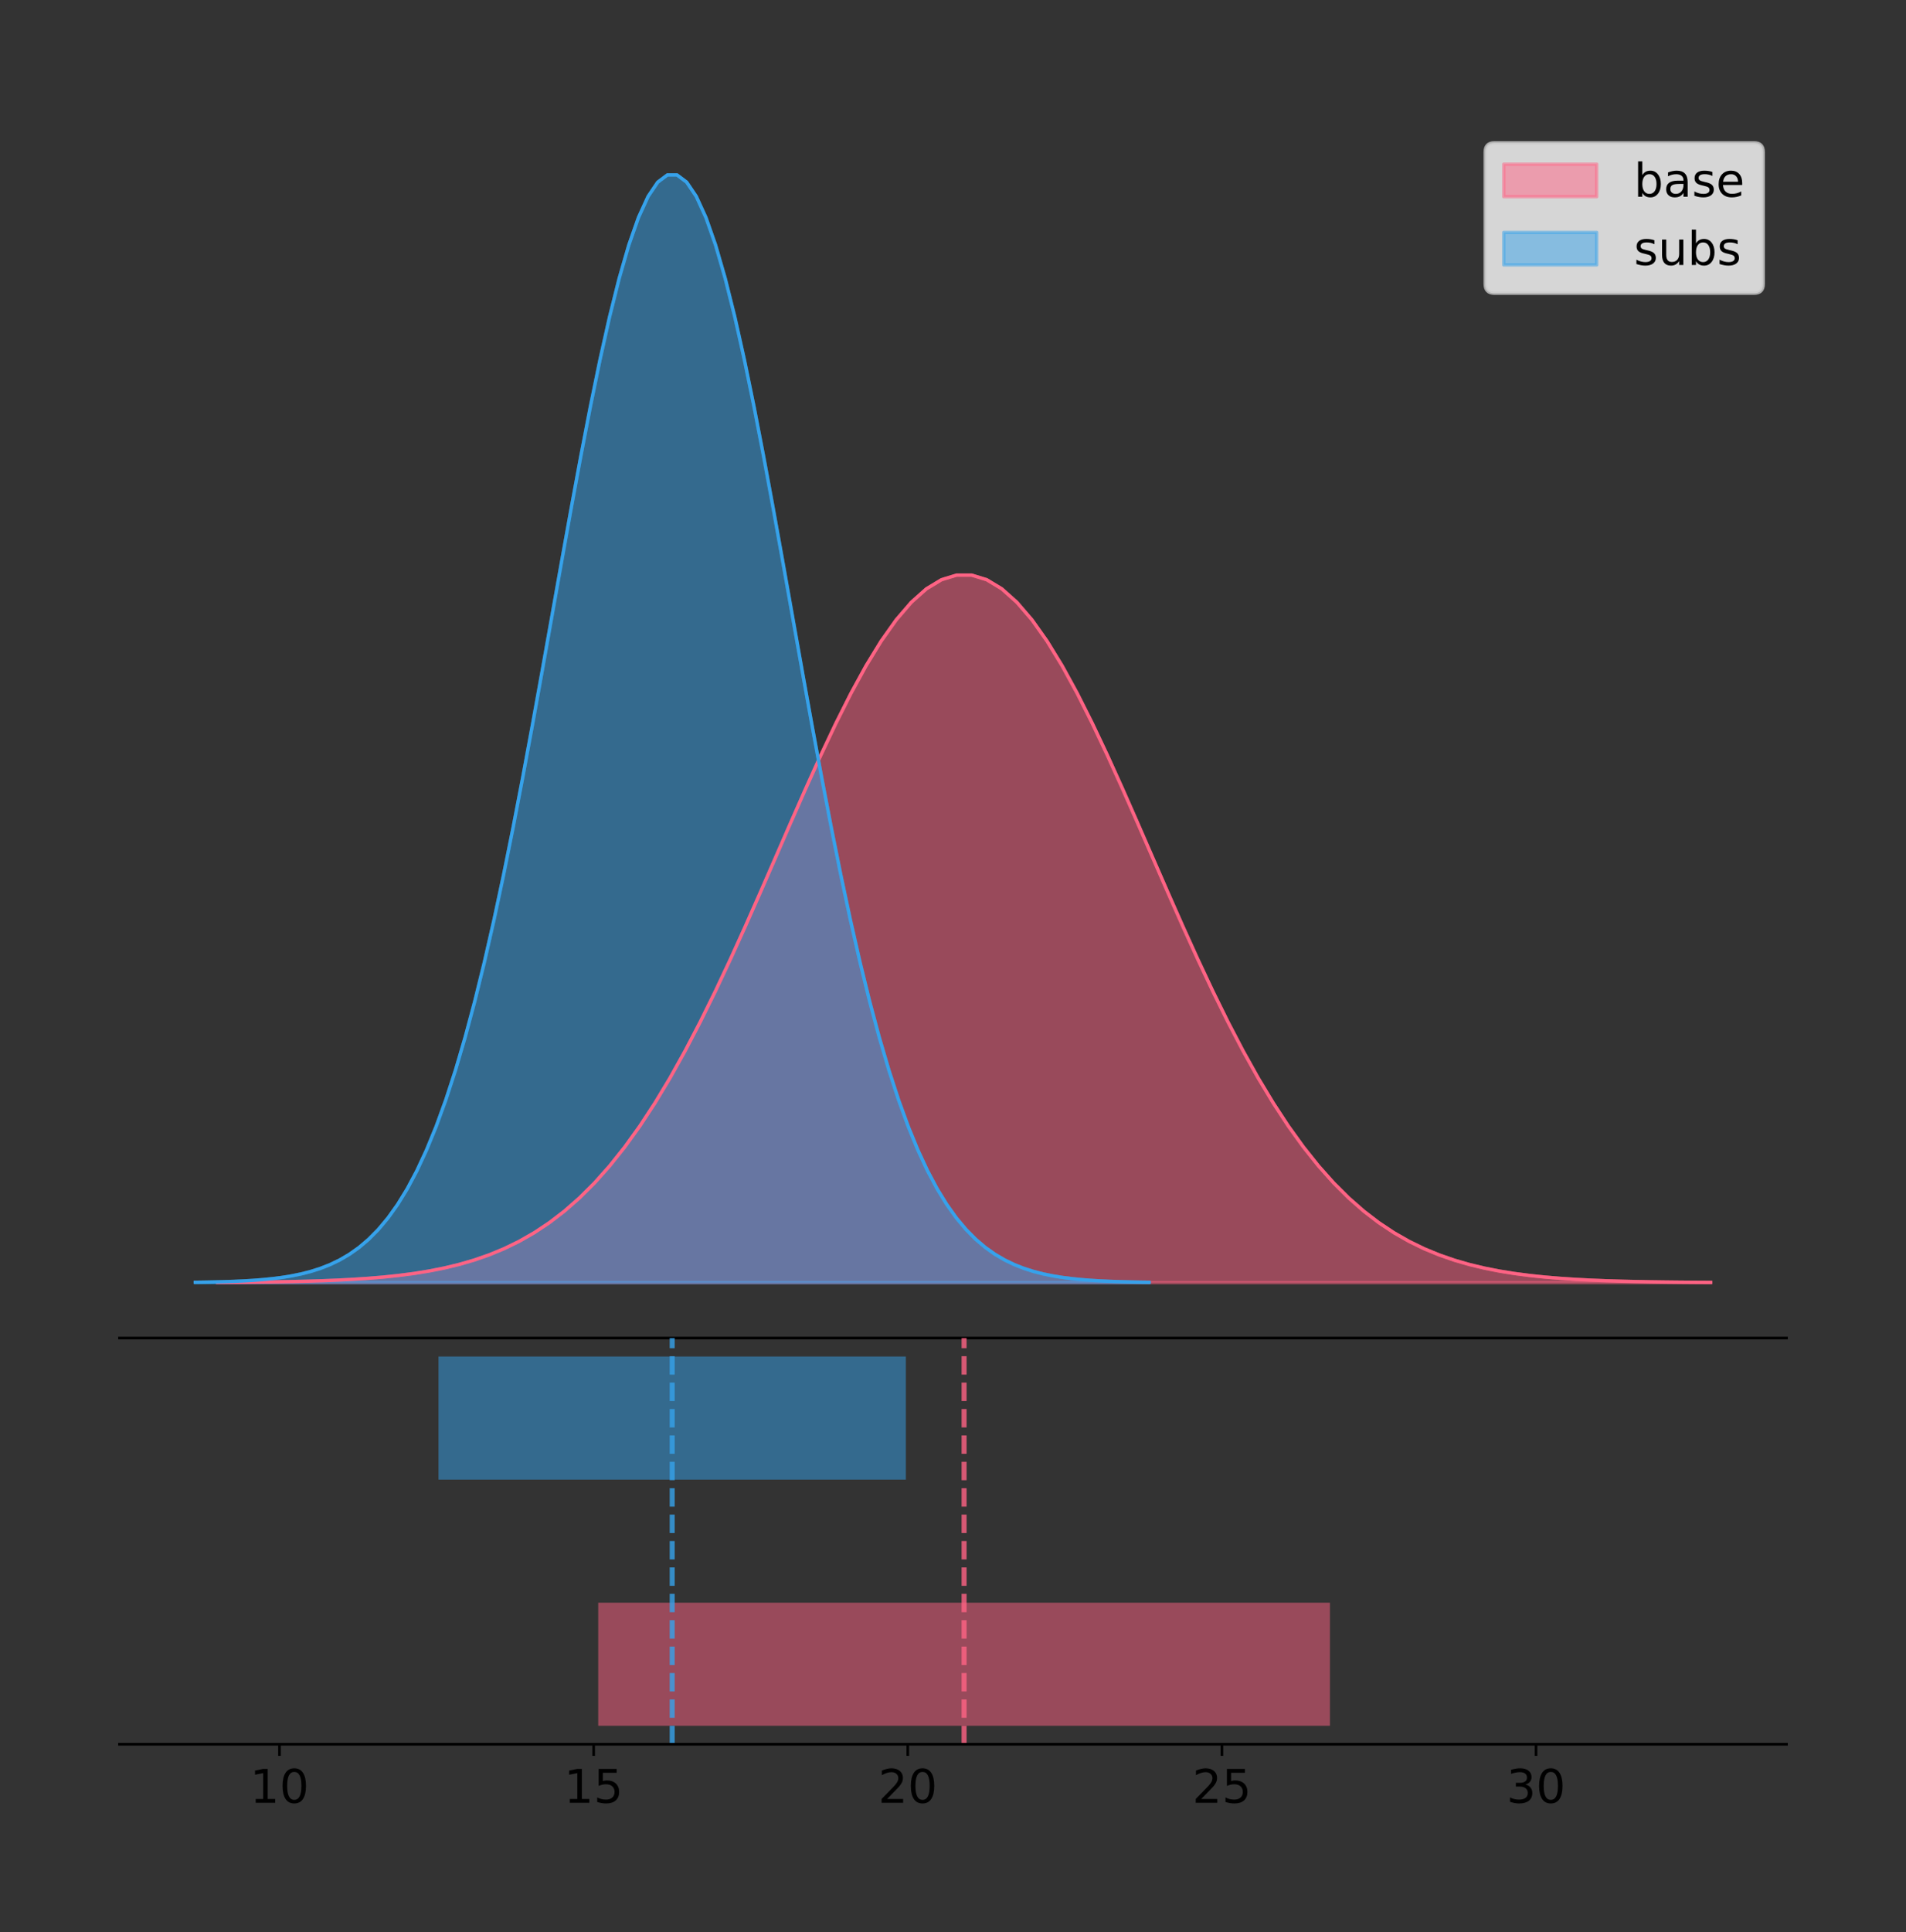 <?xml version="1.0" encoding="utf-8" standalone="no"?>
<!DOCTYPE svg PUBLIC "-//W3C//DTD SVG 1.1//EN"
  "http://www.w3.org/Graphics/SVG/1.1/DTD/svg11.dtd">
<!-- Created with matplotlib (https://matplotlib.org/) -->
<svg height="581.789pt" version="1.1" viewBox="0 0 574.2 581.789" width="574.2pt" xmlns="http://www.w3.org/2000/svg" xmlns:xlink="http://www.w3.org/1999/xlink">
 <rect x="0" y="0" width="574.2" height="581.789" fill="#333333" stroke="none"/>
 <defs>
  <style type="text/css">
*{stroke-linecap:butt;stroke-linejoin:round;}
  </style>
 </defs>
 <g id="figure_1">
  <g id="patch_1">
   <path d="M 0 581.789 
L 574.2 581.789 
L 574.2 0 
L 0 0 
z
" style="fill:none;"/>
  </g>
  <g id="axes_1">
   <g id="patch_2">
    <path d="M 36 402.93 
L 538.2 402.93 
L 538.2 36 
L 36 36 
z
" style="fill:none;"/>
   </g>
   <g id="PolyCollection_1">
    <defs>
     <path d="M 65.507 -195.538 
L 65.507 -195.61 
L 70.051 -195.637 
L 74.596 -195.673 
L 79.14 -195.721 
L 83.684 -195.785 
L 88.228 -195.87 
L 92.772 -195.98 
L 97.316 -196.124 
L 101.86 -196.309 
L 106.404 -196.545 
L 110.948 -196.846 
L 115.492 -197.225 
L 120.036 -197.7 
L 124.581 -198.291 
L 129.125 -199.021 
L 133.669 -199.915 
L 138.213 -201.003 
L 142.757 -202.317 
L 147.301 -203.892 
L 151.845 -205.767 
L 156.389 -207.98 
L 160.933 -210.574 
L 165.477 -213.591 
L 170.022 -217.071 
L 174.566 -221.056 
L 179.11 -225.581 
L 183.654 -230.678 
L 188.198 -236.373 
L 192.742 -242.682 
L 197.286 -249.611 
L 201.83 -257.154 
L 206.374 -265.293 
L 210.918 -273.994 
L 215.462 -283.205 
L 220.007 -292.86 
L 224.551 -302.875 
L 229.095 -313.15 
L 233.639 -323.57 
L 238.183 -334.006 
L 242.727 -344.318 
L 247.271 -354.357 
L 251.815 -363.971 
L 256.359 -373.003 
L 260.903 -381.304 
L 265.448 -388.726 
L 269.992 -395.138 
L 274.536 -400.42 
L 279.08 -404.473 
L 283.624 -407.22 
L 288.168 -408.607 
L 292.712 -408.607 
L 297.256 -407.22 
L 301.8 -404.473 
L 306.344 -400.42 
L 310.888 -395.138 
L 315.433 -388.726 
L 319.977 -381.304 
L 324.521 -373.003 
L 329.065 -363.971 
L 333.609 -354.357 
L 338.153 -344.318 
L 342.697 -334.006 
L 347.241 -323.57 
L 351.785 -313.15 
L 356.329 -302.875 
L 360.874 -292.86 
L 365.418 -283.205 
L 369.962 -273.994 
L 374.506 -265.293 
L 379.05 -257.154 
L 383.594 -249.611 
L 388.138 -242.682 
L 392.682 -236.373 
L 397.226 -230.678 
L 401.77 -225.581 
L 406.314 -221.056 
L 410.859 -217.071 
L 415.403 -213.591 
L 419.947 -210.574 
L 424.491 -207.98 
L 429.035 -205.767 
L 433.579 -203.892 
L 438.123 -202.317 
L 442.667 -201.003 
L 447.211 -199.915 
L 451.755 -199.021 
L 456.299 -198.291 
L 460.844 -197.7 
L 465.388 -197.225 
L 469.932 -196.846 
L 474.476 -196.545 
L 479.02 -196.309 
L 483.564 -196.124 
L 488.108 -195.98 
L 492.652 -195.87 
L 497.196 -195.785 
L 501.74 -195.721 
L 506.285 -195.673 
L 510.829 -195.637 
L 515.373 -195.61 
L 515.373 -195.538 
L 515.373 -195.538 
L 510.829 -195.538 
L 506.285 -195.538 
L 501.74 -195.538 
L 497.196 -195.538 
L 492.652 -195.538 
L 488.108 -195.538 
L 483.564 -195.538 
L 479.02 -195.538 
L 474.476 -195.538 
L 469.932 -195.538 
L 465.388 -195.538 
L 460.844 -195.538 
L 456.299 -195.538 
L 451.755 -195.538 
L 447.211 -195.538 
L 442.667 -195.538 
L 438.123 -195.538 
L 433.579 -195.538 
L 429.035 -195.538 
L 424.491 -195.538 
L 419.947 -195.538 
L 415.403 -195.538 
L 410.859 -195.538 
L 406.314 -195.538 
L 401.77 -195.538 
L 397.226 -195.538 
L 392.682 -195.538 
L 388.138 -195.538 
L 383.594 -195.538 
L 379.05 -195.538 
L 374.506 -195.538 
L 369.962 -195.538 
L 365.418 -195.538 
L 360.874 -195.538 
L 356.329 -195.538 
L 351.785 -195.538 
L 347.241 -195.538 
L 342.697 -195.538 
L 338.153 -195.538 
L 333.609 -195.538 
L 329.065 -195.538 
L 324.521 -195.538 
L 319.977 -195.538 
L 315.433 -195.538 
L 310.888 -195.538 
L 306.344 -195.538 
L 301.8 -195.538 
L 297.256 -195.538 
L 292.712 -195.538 
L 288.168 -195.538 
L 283.624 -195.538 
L 279.08 -195.538 
L 274.536 -195.538 
L 269.992 -195.538 
L 265.448 -195.538 
L 260.903 -195.538 
L 256.359 -195.538 
L 251.815 -195.538 
L 247.271 -195.538 
L 242.727 -195.538 
L 238.183 -195.538 
L 233.639 -195.538 
L 229.095 -195.538 
L 224.551 -195.538 
L 220.007 -195.538 
L 215.462 -195.538 
L 210.918 -195.538 
L 206.374 -195.538 
L 201.83 -195.538 
L 197.286 -195.538 
L 192.742 -195.538 
L 188.198 -195.538 
L 183.654 -195.538 
L 179.11 -195.538 
L 174.566 -195.538 
L 170.022 -195.538 
L 165.477 -195.538 
L 160.933 -195.538 
L 156.389 -195.538 
L 151.845 -195.538 
L 147.301 -195.538 
L 142.757 -195.538 
L 138.213 -195.538 
L 133.669 -195.538 
L 129.125 -195.538 
L 124.581 -195.538 
L 120.036 -195.538 
L 115.492 -195.538 
L 110.948 -195.538 
L 106.404 -195.538 
L 101.86 -195.538 
L 97.316 -195.538 
L 92.772 -195.538 
L 88.228 -195.538 
L 83.684 -195.538 
L 79.14 -195.538 
L 74.596 -195.538 
L 70.051 -195.538 
L 65.507 -195.538 
z
" id="mb0120eae4f" style="stroke:#ff6384;stroke-opacity:0.5;"/>
    </defs>
    <g clip-path="url(#p92a83e0f0f)">
     <use style="fill:#ff6384;fill-opacity:0.5;stroke:#ff6384;stroke-opacity:0.5;" x="0" xlink:href="#mb0120eae4f" y="581.789"/>
    </g>
   </g>
   <g id="PolyCollection_2">
    <defs>
     <path d="M 58.827 -195.538 
L 58.827 -195.65 
L 61.73 -195.692 
L 64.632 -195.749 
L 67.535 -195.825 
L 70.437 -195.925 
L 73.34 -196.058 
L 76.242 -196.23 
L 79.145 -196.455 
L 82.048 -196.744 
L 84.95 -197.115 
L 87.853 -197.585 
L 90.755 -198.179 
L 93.658 -198.923 
L 96.56 -199.848 
L 99.463 -200.99 
L 102.365 -202.39 
L 105.268 -204.093 
L 108.17 -206.151 
L 111.073 -208.617 
L 113.975 -211.552 
L 116.878 -215.017 
L 119.78 -219.078 
L 122.683 -223.801 
L 125.585 -229.25 
L 128.488 -235.488 
L 131.39 -242.572 
L 134.293 -250.552 
L 137.196 -259.468 
L 140.098 -269.344 
L 143.001 -280.192 
L 145.903 -292.002 
L 148.806 -304.744 
L 151.708 -318.365 
L 154.611 -332.786 
L 157.513 -347.901 
L 160.416 -363.58 
L 163.318 -379.667 
L 166.221 -395.98 
L 169.123 -412.318 
L 172.026 -428.462 
L 174.928 -444.18 
L 177.831 -459.23 
L 180.733 -473.372 
L 183.636 -486.366 
L 186.539 -497.987 
L 189.441 -508.025 
L 192.344 -516.294 
L 195.246 -522.64 
L 198.149 -526.94 
L 201.051 -529.111 
L 203.954 -529.111 
L 206.856 -526.94 
L 209.759 -522.64 
L 212.661 -516.294 
L 215.564 -508.025 
L 218.466 -497.987 
L 221.369 -486.366 
L 224.271 -473.372 
L 227.174 -459.23 
L 230.076 -444.18 
L 232.979 -428.462 
L 235.882 -412.318 
L 238.784 -395.98 
L 241.687 -379.667 
L 244.589 -363.58 
L 247.492 -347.901 
L 250.394 -332.786 
L 253.297 -318.365 
L 256.199 -304.744 
L 259.102 -292.002 
L 262.004 -280.192 
L 264.907 -269.344 
L 267.809 -259.468 
L 270.712 -250.552 
L 273.614 -242.572 
L 276.517 -235.488 
L 279.419 -229.25 
L 282.322 -223.801 
L 285.225 -219.078 
L 288.127 -215.017 
L 291.03 -211.552 
L 293.932 -208.617 
L 296.835 -206.151 
L 299.737 -204.093 
L 302.64 -202.39 
L 305.542 -200.99 
L 308.445 -199.848 
L 311.347 -198.923 
L 314.25 -198.179 
L 317.152 -197.585 
L 320.055 -197.115 
L 322.957 -196.744 
L 325.86 -196.455 
L 328.762 -196.23 
L 331.665 -196.058 
L 334.567 -195.925 
L 337.47 -195.825 
L 340.373 -195.749 
L 343.275 -195.692 
L 346.178 -195.65 
L 346.178 -195.538 
L 346.178 -195.538 
L 343.275 -195.538 
L 340.373 -195.538 
L 337.47 -195.538 
L 334.567 -195.538 
L 331.665 -195.538 
L 328.762 -195.538 
L 325.86 -195.538 
L 322.957 -195.538 
L 320.055 -195.538 
L 317.152 -195.538 
L 314.25 -195.538 
L 311.347 -195.538 
L 308.445 -195.538 
L 305.542 -195.538 
L 302.64 -195.538 
L 299.737 -195.538 
L 296.835 -195.538 
L 293.932 -195.538 
L 291.03 -195.538 
L 288.127 -195.538 
L 285.225 -195.538 
L 282.322 -195.538 
L 279.419 -195.538 
L 276.517 -195.538 
L 273.614 -195.538 
L 270.712 -195.538 
L 267.809 -195.538 
L 264.907 -195.538 
L 262.004 -195.538 
L 259.102 -195.538 
L 256.199 -195.538 
L 253.297 -195.538 
L 250.394 -195.538 
L 247.492 -195.538 
L 244.589 -195.538 
L 241.687 -195.538 
L 238.784 -195.538 
L 235.882 -195.538 
L 232.979 -195.538 
L 230.076 -195.538 
L 227.174 -195.538 
L 224.271 -195.538 
L 221.369 -195.538 
L 218.466 -195.538 
L 215.564 -195.538 
L 212.661 -195.538 
L 209.759 -195.538 
L 206.856 -195.538 
L 203.954 -195.538 
L 201.051 -195.538 
L 198.149 -195.538 
L 195.246 -195.538 
L 192.344 -195.538 
L 189.441 -195.538 
L 186.539 -195.538 
L 183.636 -195.538 
L 180.733 -195.538 
L 177.831 -195.538 
L 174.928 -195.538 
L 172.026 -195.538 
L 169.123 -195.538 
L 166.221 -195.538 
L 163.318 -195.538 
L 160.416 -195.538 
L 157.513 -195.538 
L 154.611 -195.538 
L 151.708 -195.538 
L 148.806 -195.538 
L 145.903 -195.538 
L 143.001 -195.538 
L 140.098 -195.538 
L 137.196 -195.538 
L 134.293 -195.538 
L 131.39 -195.538 
L 128.488 -195.538 
L 125.585 -195.538 
L 122.683 -195.538 
L 119.78 -195.538 
L 116.878 -195.538 
L 113.975 -195.538 
L 111.073 -195.538 
L 108.17 -195.538 
L 105.268 -195.538 
L 102.365 -195.538 
L 99.463 -195.538 
L 96.56 -195.538 
L 93.658 -195.538 
L 90.755 -195.538 
L 87.853 -195.538 
L 84.95 -195.538 
L 82.048 -195.538 
L 79.145 -195.538 
L 76.242 -195.538 
L 73.34 -195.538 
L 70.437 -195.538 
L 67.535 -195.538 
L 64.632 -195.538 
L 61.73 -195.538 
L 58.827 -195.538 
z
" id="m564ee461a6" style="stroke:#36a2eb;stroke-opacity:0.5;"/>
    </defs>
    <g clip-path="url(#p92a83e0f0f)">
     <use style="fill:#36a2eb;fill-opacity:0.5;stroke:#36a2eb;stroke-opacity:0.5;" x="0" xlink:href="#m564ee461a6" y="581.789"/>
    </g>
   </g>
   <g id="line2d_1">
    <path clip-path="url(#p92a83e0f0f)" d="M 65.507 386.18 
L 70.051 386.153 
L 74.596 386.117 
L 79.14 386.068 
L 83.684 386.004 
L 88.228 385.92 
L 92.772 385.809 
L 97.316 385.666 
L 101.86 385.481 
L 106.404 385.244 
L 110.948 384.944 
L 115.492 384.564 
L 120.036 384.089 
L 124.581 383.498 
L 129.125 382.769 
L 133.669 381.875 
L 138.213 380.787 
L 142.757 379.473 
L 147.301 377.897 
L 151.845 376.023 
L 156.389 373.809 
L 160.933 371.215 
L 165.477 368.199 
L 170.022 364.718 
L 174.566 360.733 
L 179.11 356.208 
L 183.654 351.111 
L 188.198 345.416 
L 192.742 339.108 
L 197.286 332.179 
L 201.83 324.635 
L 206.374 316.496 
L 210.918 307.796 
L 215.462 298.585 
L 220.007 288.93 
L 224.551 278.915 
L 229.095 268.64 
L 233.639 258.22 
L 238.183 247.784 
L 242.727 237.472 
L 247.271 227.432 
L 251.815 217.819 
L 256.359 208.786 
L 260.903 200.486 
L 265.448 193.063 
L 269.992 186.651 
L 274.536 181.369 
L 279.08 177.316 
L 283.624 174.569 
L 288.168 173.183 
L 292.712 173.183 
L 297.256 174.569 
L 301.8 177.316 
L 306.344 181.369 
L 310.888 186.651 
L 315.433 193.063 
L 319.977 200.486 
L 324.521 208.786 
L 329.065 217.819 
L 333.609 227.432 
L 338.153 237.472 
L 342.697 247.784 
L 347.241 258.22 
L 351.785 268.64 
L 356.329 278.915 
L 360.874 288.93 
L 365.418 298.585 
L 369.962 307.796 
L 374.506 316.496 
L 379.05 324.635 
L 383.594 332.179 
L 388.138 339.108 
L 392.682 345.416 
L 397.226 351.111 
L 401.77 356.208 
L 406.314 360.733 
L 410.859 364.718 
L 415.403 368.199 
L 419.947 371.215 
L 424.491 373.809 
L 429.035 376.023 
L 433.579 377.897 
L 438.123 379.473 
L 442.667 380.787 
L 447.211 381.875 
L 451.755 382.769 
L 456.299 383.498 
L 460.844 384.089 
L 465.388 384.564 
L 469.932 384.944 
L 474.476 385.244 
L 479.02 385.481 
L 483.564 385.666 
L 488.108 385.809 
L 492.652 385.92 
L 497.196 386.004 
L 501.74 386.068 
L 506.285 386.117 
L 510.829 386.153 
L 515.373 386.18 
" style="fill:none;stroke:#ff6384;stroke-linecap:square;"/>
   </g>
   <g id="line2d_2">
    <path clip-path="url(#p92a83e0f0f)" d="M 58.827 386.139 
L 61.73 386.097 
L 64.632 386.04 
L 67.535 385.965 
L 70.437 385.864 
L 73.34 385.732 
L 76.242 385.559 
L 79.145 385.334 
L 82.048 385.045 
L 84.95 384.675 
L 87.853 384.204 
L 90.755 383.61 
L 93.658 382.867 
L 96.56 381.941 
L 99.463 380.799 
L 102.365 379.399 
L 105.268 377.696 
L 108.17 375.639 
L 111.073 373.172 
L 113.975 370.238 
L 116.878 366.772 
L 119.78 362.711 
L 122.683 357.989 
L 125.585 352.539 
L 128.488 346.301 
L 131.39 339.217 
L 134.293 331.237 
L 137.196 322.322 
L 140.098 312.445 
L 143.001 301.597 
L 145.903 289.787 
L 148.806 277.045 
L 151.708 263.424 
L 154.611 249.004 
L 157.513 233.888 
L 160.416 218.209 
L 163.318 202.123 
L 166.221 185.809 
L 169.123 169.471 
L 172.026 153.327 
L 174.928 137.61 
L 177.831 122.559 
L 180.733 108.418 
L 183.636 95.423 
L 186.539 83.803 
L 189.441 73.765 
L 192.344 65.495 
L 195.246 59.15 
L 198.149 54.85 
L 201.051 52.679 
L 203.954 52.679 
L 206.856 54.85 
L 209.759 59.15 
L 212.661 65.495 
L 215.564 73.765 
L 218.466 83.803 
L 221.369 95.423 
L 224.271 108.418 
L 227.174 122.559 
L 230.076 137.61 
L 232.979 153.327 
L 235.882 169.471 
L 238.784 185.809 
L 241.687 202.123 
L 244.589 218.209 
L 247.492 233.888 
L 250.394 249.004 
L 253.297 263.424 
L 256.199 277.045 
L 259.102 289.787 
L 262.004 301.597 
L 264.907 312.445 
L 267.809 322.322 
L 270.712 331.237 
L 273.614 339.217 
L 276.517 346.301 
L 279.419 352.539 
L 282.322 357.989 
L 285.225 362.711 
L 288.127 366.772 
L 291.03 370.238 
L 293.932 373.172 
L 296.835 375.639 
L 299.737 377.696 
L 302.64 379.399 
L 305.542 380.799 
L 308.445 381.941 
L 311.347 382.867 
L 314.25 383.61 
L 317.152 384.204 
L 320.055 384.675 
L 322.957 385.045 
L 325.86 385.334 
L 328.762 385.559 
L 331.665 385.732 
L 334.567 385.864 
L 337.47 385.965 
L 340.373 386.04 
L 343.275 386.097 
L 346.178 386.139 
" style="fill:none;stroke:#36a2eb;stroke-linecap:square;"/>
   </g>
   <g id="patch_3">
    <path d="M 36 402.93 
L 538.2 402.93 
" style="fill:none;stroke:#000000;stroke-linecap:square;stroke-linejoin:miter;stroke-width:0.8;"/>
   </g>
   <g id="legend_1">
    <g id="patch_4">
     <path d="M 450.225 88.299 
L 528.4 88.299 
Q 531.2 88.299 531.2 85.499 
L 531.2 45.8 
Q 531.2 43 528.4 43 
L 450.225 43 
Q 447.425 43 447.425 45.8 
L 447.425 85.499 
Q 447.425 88.299 450.225 88.299 
z
" style="fill:#ffffff;opacity:0.8;stroke:#cccccc;stroke-linejoin:miter;"/>
    </g>
    <g id="patch_5">
     <path d="M 453.025 59.238 
L 481.025 59.238 
L 481.025 49.438 
L 453.025 49.438 
z
" style="fill:#ff6384;opacity:0.5;stroke:#ff6384;stroke-linejoin:miter;"/>
    </g>
    <g id="text_1">
     <!-- base -->
     <defs>
      <path d="M 48.688 27.297 
Q 48.688 37.203 44.609 42.844 
Q 40.531 48.484 33.406 48.484 
Q 26.266 48.484 22.188 42.844 
Q 18.109 37.203 18.109 27.297 
Q 18.109 17.391 22.188 11.75 
Q 26.266 6.109 33.406 6.109 
Q 40.531 6.109 44.609 11.75 
Q 48.688 17.391 48.688 27.297 
z
M 18.109 46.391 
Q 20.953 51.266 25.266 53.625 
Q 29.594 56 35.594 56 
Q 45.562 56 51.781 48.094 
Q 58.016 40.188 58.016 27.297 
Q 58.016 14.406 51.781 6.484 
Q 45.562 -1.422 35.594 -1.422 
Q 29.594 -1.422 25.266 0.953 
Q 20.953 3.328 18.109 8.203 
L 18.109 0 
L 9.078 0 
L 9.078 75.984 
L 18.109 75.984 
z
" id="DejaVuSans-98"/>
      <path d="M 34.281 27.484 
Q 23.391 27.484 19.188 25 
Q 14.984 22.516 14.984 16.5 
Q 14.984 11.719 18.141 8.906 
Q 21.297 6.109 26.703 6.109 
Q 34.188 6.109 38.703 11.406 
Q 43.219 16.703 43.219 25.484 
L 43.219 27.484 
z
M 52.203 31.203 
L 52.203 0 
L 43.219 0 
L 43.219 8.297 
Q 40.141 3.328 35.547 0.953 
Q 30.953 -1.422 24.312 -1.422 
Q 15.922 -1.422 10.953 3.297 
Q 6 8.016 6 15.922 
Q 6 25.141 12.172 29.828 
Q 18.359 34.516 30.609 34.516 
L 43.219 34.516 
L 43.219 35.406 
Q 43.219 41.609 39.141 45 
Q 35.062 48.391 27.688 48.391 
Q 23 48.391 18.547 47.266 
Q 14.109 46.141 10.016 43.891 
L 10.016 52.203 
Q 14.938 54.109 19.578 55.047 
Q 24.219 56 28.609 56 
Q 40.484 56 46.344 49.844 
Q 52.203 43.703 52.203 31.203 
z
" id="DejaVuSans-97"/>
      <path d="M 44.281 53.078 
L 44.281 44.578 
Q 40.484 46.531 36.375 47.5 
Q 32.281 48.484 27.875 48.484 
Q 21.188 48.484 17.844 46.438 
Q 14.5 44.391 14.5 40.281 
Q 14.5 37.156 16.891 35.375 
Q 19.281 33.594 26.516 31.984 
L 29.594 31.297 
Q 39.156 29.25 43.188 25.516 
Q 47.219 21.781 47.219 15.094 
Q 47.219 7.469 41.188 3.016 
Q 35.156 -1.422 24.609 -1.422 
Q 20.219 -1.422 15.453 -0.562 
Q 10.688 0.297 5.422 2 
L 5.422 11.281 
Q 10.406 8.688 15.234 7.391 
Q 20.062 6.109 24.812 6.109 
Q 31.156 6.109 34.562 8.281 
Q 37.984 10.453 37.984 14.406 
Q 37.984 18.062 35.516 20.016 
Q 33.062 21.969 24.703 23.781 
L 21.578 24.516 
Q 13.234 26.266 9.516 29.906 
Q 5.812 33.547 5.812 39.891 
Q 5.812 47.609 11.281 51.797 
Q 16.75 56 26.812 56 
Q 31.781 56 36.172 55.266 
Q 40.578 54.547 44.281 53.078 
z
" id="DejaVuSans-115"/>
      <path d="M 56.203 29.594 
L 56.203 25.203 
L 14.891 25.203 
Q 15.484 15.922 20.484 11.062 
Q 25.484 6.203 34.422 6.203 
Q 39.594 6.203 44.453 7.469 
Q 49.312 8.734 54.109 11.281 
L 54.109 2.781 
Q 49.266 0.734 44.188 -0.344 
Q 39.109 -1.422 33.891 -1.422 
Q 20.797 -1.422 13.156 6.188 
Q 5.516 13.812 5.516 26.812 
Q 5.516 40.234 12.766 48.109 
Q 20.016 56 32.328 56 
Q 43.359 56 49.781 48.891 
Q 56.203 41.797 56.203 29.594 
z
M 47.219 32.234 
Q 47.125 39.594 43.094 43.984 
Q 39.062 48.391 32.422 48.391 
Q 24.906 48.391 20.391 44.141 
Q 15.875 39.891 15.188 32.172 
z
" id="DejaVuSans-101"/>
     </defs>
     <g transform="translate(492.225 59.238)scale(0.14 -0.14)">
      <use xlink:href="#DejaVuSans-98"/>
      <use x="63.477" xlink:href="#DejaVuSans-97"/>
      <use x="124.756" xlink:href="#DejaVuSans-115"/>
      <use x="176.855" xlink:href="#DejaVuSans-101"/>
     </g>
    </g>
    <g id="patch_6">
     <path d="M 453.025 79.787 
L 481.025 79.787 
L 481.025 69.987 
L 453.025 69.987 
z
" style="fill:#36a2eb;opacity:0.5;stroke:#36a2eb;stroke-linejoin:miter;"/>
    </g>
    <g id="text_2">
     <!-- subs -->
     <defs>
      <path d="M 8.5 21.578 
L 8.5 54.688 
L 17.484 54.688 
L 17.484 21.922 
Q 17.484 14.156 20.5 10.266 
Q 23.531 6.391 29.594 6.391 
Q 36.859 6.391 41.078 11.031 
Q 45.312 15.672 45.312 23.688 
L 45.312 54.688 
L 54.297 54.688 
L 54.297 0 
L 45.312 0 
L 45.312 8.406 
Q 42.047 3.422 37.719 1 
Q 33.406 -1.422 27.688 -1.422 
Q 18.266 -1.422 13.375 4.438 
Q 8.5 10.297 8.5 21.578 
z
M 31.109 56 
z
" id="DejaVuSans-117"/>
     </defs>
     <g transform="translate(492.225 79.787)scale(0.14 -0.14)">
      <use xlink:href="#DejaVuSans-115"/>
      <use x="52.1" xlink:href="#DejaVuSans-117"/>
      <use x="115.479" xlink:href="#DejaVuSans-98"/>
      <use x="178.955" xlink:href="#DejaVuSans-115"/>
     </g>
    </g>
   </g>
  </g>
  <g id="axes_2">
   <g id="patch_7">
    <path d="M 36 525.24 
L 538.2 525.24 
L 538.2 402.93 
L 36 402.93 
z
" style="fill:none;"/>
   </g>
   <g id="patch_8">
    <path clip-path="url(#p6da125ccd0)" d="M 180.223 519.68 
L 400.657 519.68 
L 400.657 482.617 
L 180.223 482.617 
z
" style="fill:#ff6384;opacity:0.5;"/>
   </g>
   <g id="patch_9">
    <path clip-path="url(#p6da125ccd0)" d="M 132.102 445.553 
L 272.903 445.553 
L 272.903 408.49 
L 132.102 408.49 
z
" style="fill:#36a2eb;opacity:0.5;"/>
   </g>
   <g id="matplotlib.axis_1">
    <g id="xtick_1">
     <g id="line2d_3">
      <defs>
       <path d="M 0 0 
L 0 3.5 
" id="m633301c066" style="stroke:#000000;stroke-width:0.8;"/>
      </defs>
      <g>
       <use style="stroke:#000000;stroke-width:0.8;" x="84.202" xlink:href="#m633301c066" y="525.24"/>
      </g>
     </g>
     <g id="text_3">
      <!-- 10 -->
      <defs>
       <path d="M 12.406 8.297 
L 28.516 8.297 
L 28.516 63.922 
L 10.984 60.406 
L 10.984 69.391 
L 28.422 72.906 
L 38.281 72.906 
L 38.281 8.297 
L 54.391 8.297 
L 54.391 0 
L 12.406 0 
z
" id="DejaVuSans-49"/>
       <path d="M 31.781 66.406 
Q 24.172 66.406 20.328 58.906 
Q 16.5 51.422 16.5 36.375 
Q 16.5 21.391 20.328 13.891 
Q 24.172 6.391 31.781 6.391 
Q 39.453 6.391 43.281 13.891 
Q 47.125 21.391 47.125 36.375 
Q 47.125 51.422 43.281 58.906 
Q 39.453 66.406 31.781 66.406 
z
M 31.781 74.219 
Q 44.047 74.219 50.516 64.516 
Q 56.984 54.828 56.984 36.375 
Q 56.984 17.969 50.516 8.266 
Q 44.047 -1.422 31.781 -1.422 
Q 19.531 -1.422 13.062 8.266 
Q 6.594 17.969 6.594 36.375 
Q 6.594 54.828 13.062 64.516 
Q 19.531 74.219 31.781 74.219 
z
" id="DejaVuSans-48"/>
      </defs>
      <g transform="translate(75.294 542.878)scale(0.14 -0.14)">
       <use xlink:href="#DejaVuSans-49"/>
       <use x="63.623" xlink:href="#DejaVuSans-48"/>
      </g>
     </g>
    </g>
    <g id="xtick_2">
     <g id="line2d_4">
      <g>
       <use style="stroke:#000000;stroke-width:0.8;" x="178.838" xlink:href="#m633301c066" y="525.24"/>
      </g>
     </g>
     <g id="text_4">
      <!-- 15 -->
      <defs>
       <path d="M 10.797 72.906 
L 49.516 72.906 
L 49.516 64.594 
L 19.828 64.594 
L 19.828 46.734 
Q 21.969 47.469 24.109 47.828 
Q 26.266 48.188 28.422 48.188 
Q 40.625 48.188 47.75 41.5 
Q 54.891 34.812 54.891 23.391 
Q 54.891 11.625 47.562 5.094 
Q 40.234 -1.422 26.906 -1.422 
Q 22.312 -1.422 17.547 -0.641 
Q 12.797 0.141 7.719 1.703 
L 7.719 11.625 
Q 12.109 9.234 16.797 8.062 
Q 21.484 6.891 26.703 6.891 
Q 35.156 6.891 40.078 11.328 
Q 45.016 15.766 45.016 23.391 
Q 45.016 31 40.078 35.438 
Q 35.156 39.891 26.703 39.891 
Q 22.75 39.891 18.812 39.016 
Q 14.891 38.141 10.797 36.281 
z
" id="DejaVuSans-53"/>
      </defs>
      <g transform="translate(169.93 542.878)scale(0.14 -0.14)">
       <use xlink:href="#DejaVuSans-49"/>
       <use x="63.623" xlink:href="#DejaVuSans-53"/>
      </g>
     </g>
    </g>
    <g id="xtick_3">
     <g id="line2d_5">
      <g>
       <use style="stroke:#000000;stroke-width:0.8;" x="273.474" xlink:href="#m633301c066" y="525.24"/>
      </g>
     </g>
     <g id="text_5">
      <!-- 20 -->
      <defs>
       <path d="M 19.188 8.297 
L 53.609 8.297 
L 53.609 0 
L 7.328 0 
L 7.328 8.297 
Q 12.938 14.109 22.625 23.891 
Q 32.328 33.688 34.812 36.531 
Q 39.547 41.844 41.422 45.531 
Q 43.312 49.219 43.312 52.781 
Q 43.312 58.594 39.234 62.25 
Q 35.156 65.922 28.609 65.922 
Q 23.969 65.922 18.812 64.312 
Q 13.672 62.703 7.812 59.422 
L 7.812 69.391 
Q 13.766 71.781 18.938 73 
Q 24.125 74.219 28.422 74.219 
Q 39.75 74.219 46.484 68.547 
Q 53.219 62.891 53.219 53.422 
Q 53.219 48.922 51.531 44.891 
Q 49.859 40.875 45.406 35.406 
Q 44.188 33.984 37.641 27.219 
Q 31.109 20.453 19.188 8.297 
z
" id="DejaVuSans-50"/>
      </defs>
      <g transform="translate(264.566 542.878)scale(0.14 -0.14)">
       <use xlink:href="#DejaVuSans-50"/>
       <use x="63.623" xlink:href="#DejaVuSans-48"/>
      </g>
     </g>
    </g>
    <g id="xtick_4">
     <g id="line2d_6">
      <g>
       <use style="stroke:#000000;stroke-width:0.8;" x="368.11" xlink:href="#m633301c066" y="525.24"/>
      </g>
     </g>
     <g id="text_6">
      <!-- 25 -->
      <g transform="translate(359.202 542.878)scale(0.14 -0.14)">
       <use xlink:href="#DejaVuSans-50"/>
       <use x="63.623" xlink:href="#DejaVuSans-53"/>
      </g>
     </g>
    </g>
    <g id="xtick_5">
     <g id="line2d_7">
      <g>
       <use style="stroke:#000000;stroke-width:0.8;" x="462.746" xlink:href="#m633301c066" y="525.24"/>
      </g>
     </g>
     <g id="text_7">
      <!-- 30 -->
      <defs>
       <path d="M 40.578 39.312 
Q 47.656 37.797 51.625 33 
Q 55.609 28.219 55.609 21.188 
Q 55.609 10.406 48.188 4.484 
Q 40.766 -1.422 27.094 -1.422 
Q 22.516 -1.422 17.656 -0.516 
Q 12.797 0.391 7.625 2.203 
L 7.625 11.719 
Q 11.719 9.328 16.594 8.109 
Q 21.484 6.891 26.812 6.891 
Q 36.078 6.891 40.938 10.547 
Q 45.797 14.203 45.797 21.188 
Q 45.797 27.641 41.281 31.266 
Q 36.766 34.906 28.719 34.906 
L 20.219 34.906 
L 20.219 43.016 
L 29.109 43.016 
Q 36.375 43.016 40.234 45.922 
Q 44.094 48.828 44.094 54.297 
Q 44.094 59.906 40.109 62.906 
Q 36.141 65.922 28.719 65.922 
Q 24.656 65.922 20.016 65.031 
Q 15.375 64.156 9.812 62.312 
L 9.812 71.094 
Q 15.438 72.656 20.344 73.438 
Q 25.25 74.219 29.594 74.219 
Q 40.828 74.219 47.359 69.109 
Q 53.906 64.016 53.906 55.328 
Q 53.906 49.266 50.438 45.094 
Q 46.969 40.922 40.578 39.312 
z
" id="DejaVuSans-51"/>
      </defs>
      <g transform="translate(453.838 542.878)scale(0.14 -0.14)">
       <use xlink:href="#DejaVuSans-51"/>
       <use x="63.623" xlink:href="#DejaVuSans-48"/>
      </g>
     </g>
    </g>
   </g>
   <g id="line2d_8">
    <path clip-path="url(#p6da125ccd0)" d="M 290.44 525.24 
L 290.44 402.93 
" style="fill:none;stroke:#ff6384;stroke-dasharray:5.55,2.4;stroke-dashoffset:0;stroke-opacity:0.8;stroke-width:1.5;"/>
   </g>
   <g id="line2d_9">
    <path clip-path="url(#p6da125ccd0)" d="M 202.502 525.24 
L 202.502 402.93 
" style="fill:none;stroke:#36a2eb;stroke-dasharray:5.55,2.4;stroke-dashoffset:0;stroke-opacity:0.8;stroke-width:1.5;"/>
   </g>
   <g id="patch_10">
    <path d="M 36 525.24 
L 538.2 525.24 
" style="fill:none;stroke:#000000;stroke-linecap:square;stroke-linejoin:miter;stroke-width:0.8;"/>
   </g>
  </g>
 </g>
 <defs>
  <clipPath id="p92a83e0f0f">
   <rect height="366.93" width="502.2" x="36" y="36"/>
  </clipPath>
  <clipPath id="p6da125ccd0">
   <rect height="122.31" width="502.2" x="36" y="402.93"/>
  </clipPath>
 </defs>
</svg>
